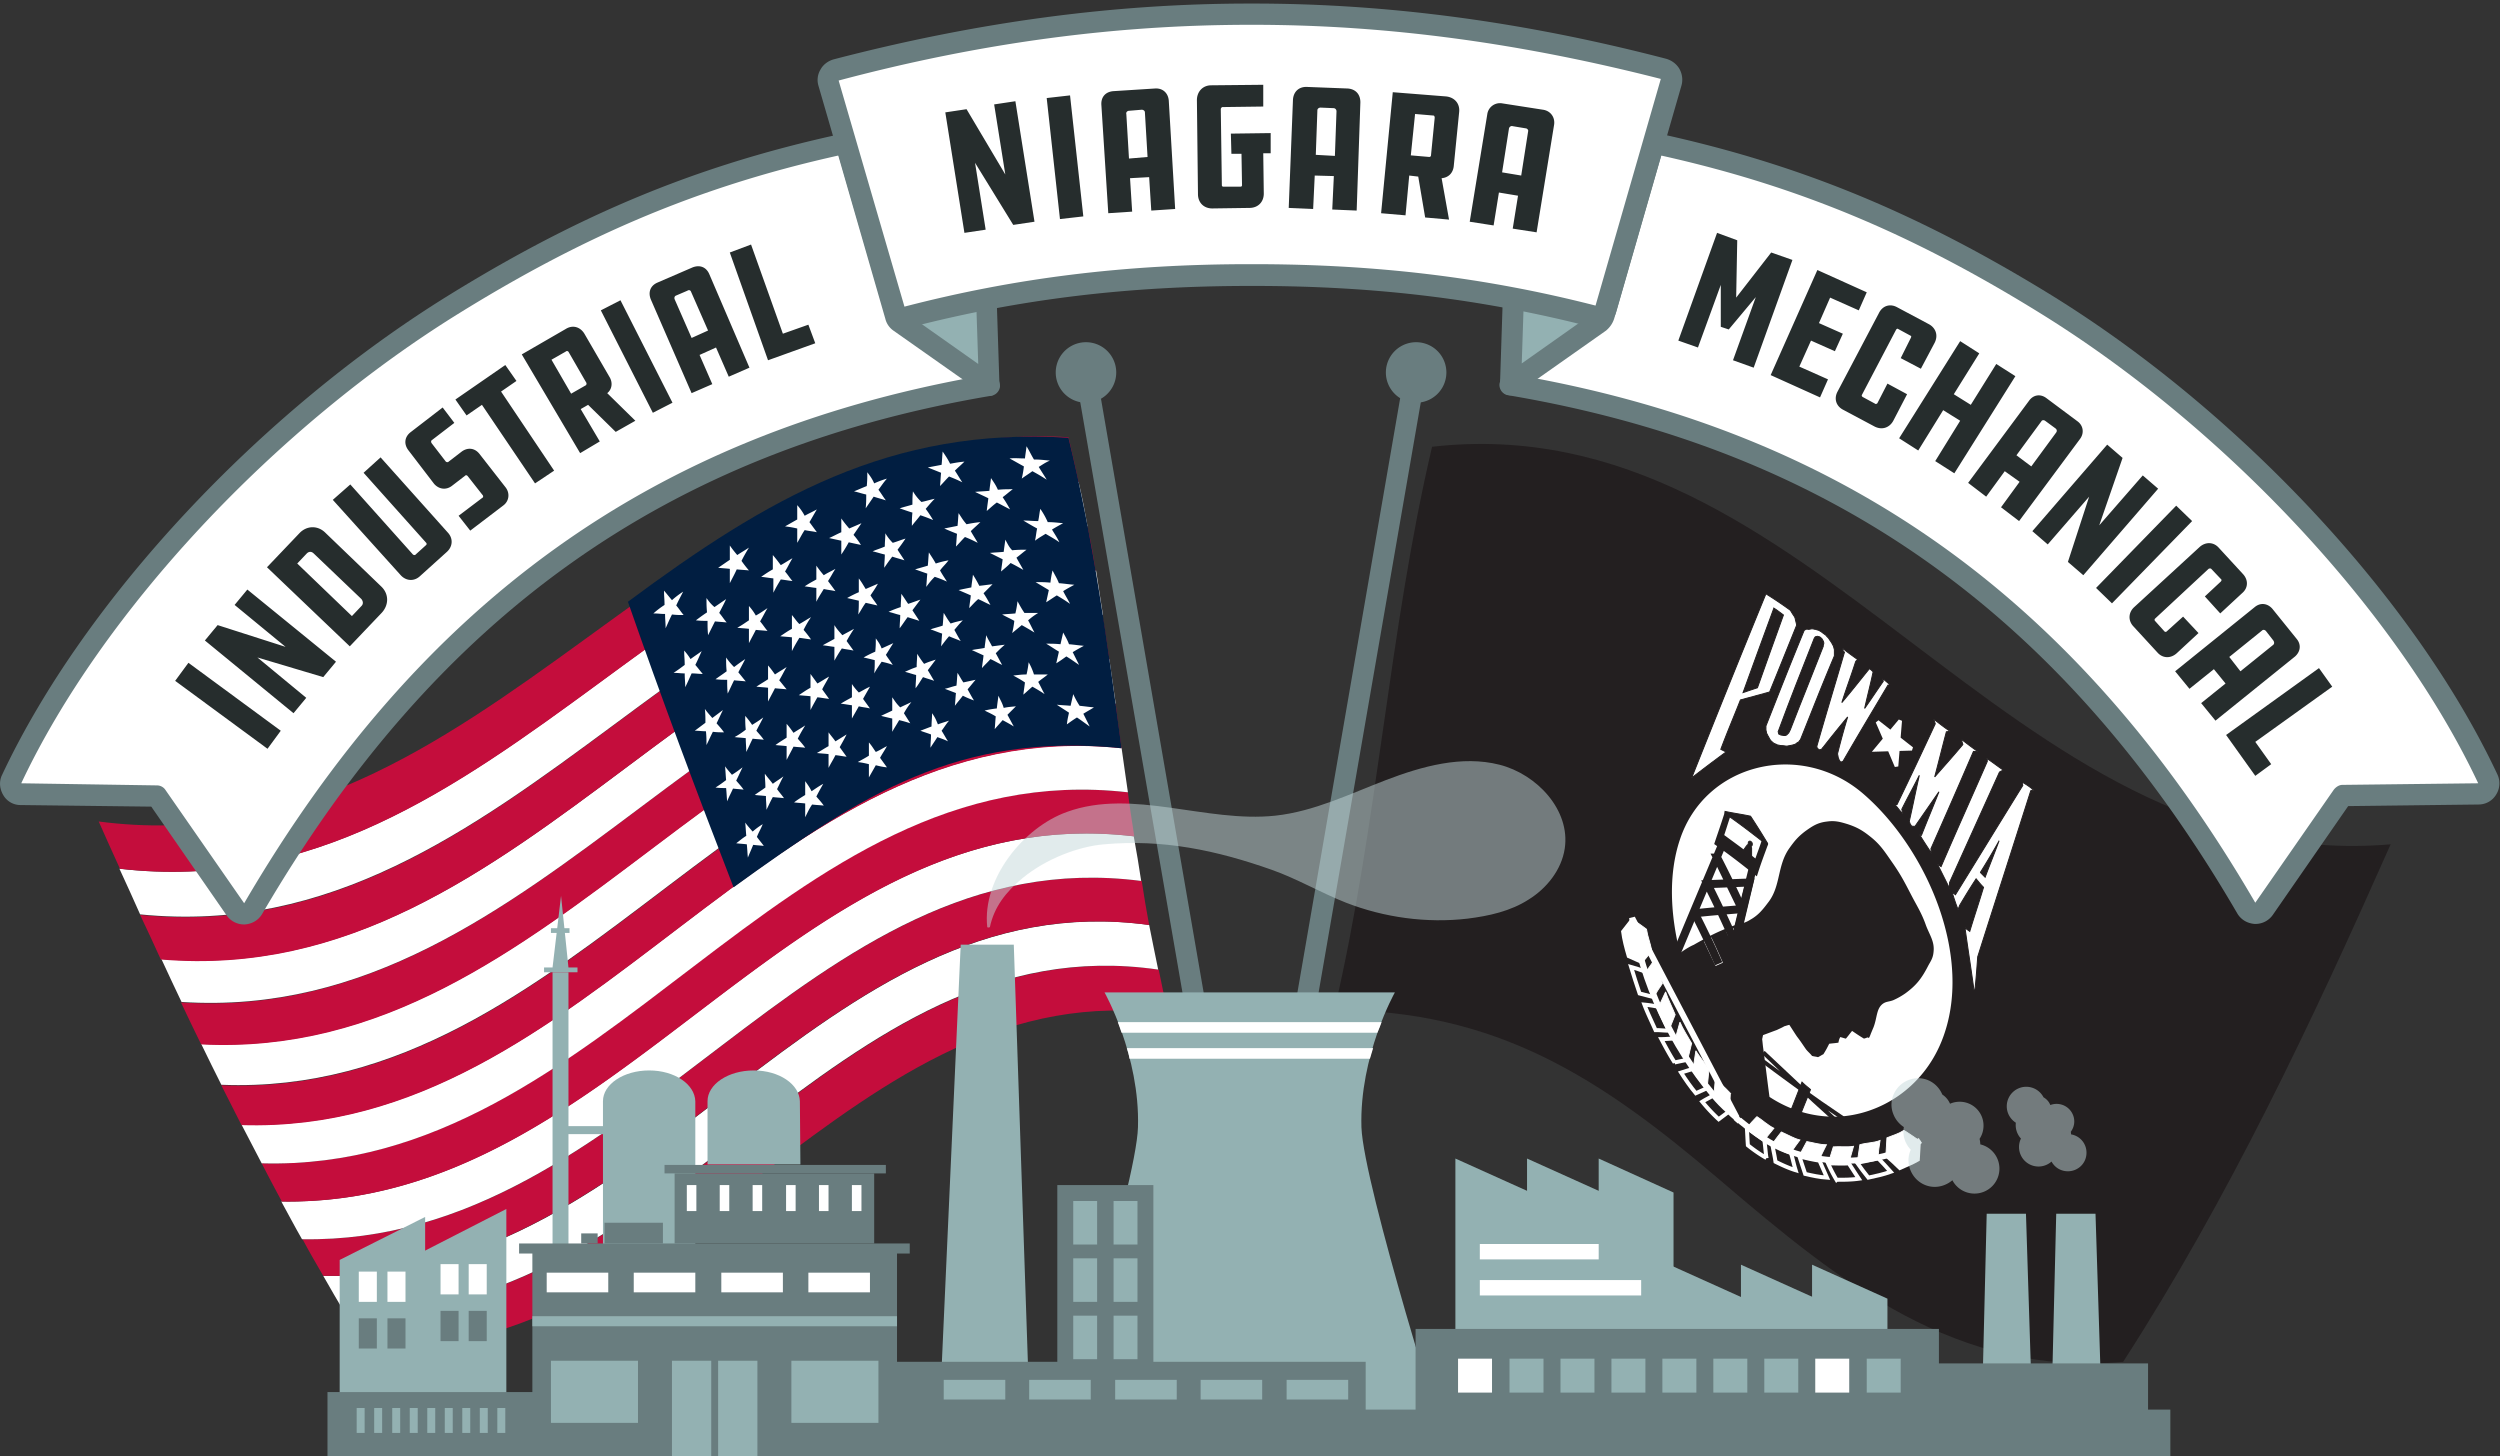 <svg width="206" height="120" fill="none" xmlns="http://www.w3.org/2000/svg"><rect width="100%" height="100%" fill="#333333" stroke="none"/><g clip-path="url(#clip0)"><path d="M174.946 112.215c-13.733 1.224-23.268-6.473-33.196-14.958-9.928-8.485-18.413-13.996-31.796-14.04 3.586-15.35 4.461-31.096 8.048-46.403 31.402-3.587 47.366 35.47 78.987 32.758-6.473 14.608-13.339 29.172-22.043 42.643z" fill="#231F20"/><path fill-rule="evenodd" clip-rule="evenodd" d="M138.339 78.713c.787 3.718 3.105 8.091 5.948 10.628.481.437.962.743 1.443 1.093-.262-1.924-.35-2.93-.656-4.854.044-.175.044-.22.088-.394.481-.175.7-.263 1.181-.437.262-.132.393-.175.612-.307.175-.043.262-.087.481-.13.262.393.394.612.656 1.005.306.394.437.612.744 1.05.175.218.306.306.481.525.175.043.262.043.437.087.175-.087.219-.131.394-.219a8.82 8.82 0 00.481-.874c.306-.044.437-.044.743-.088.044-.218.088-.306.175-.48.219.043.306.087.481.13.219-.262.306-.393.525-.656.394.263.569.394 1.006.656.175-.043.219-.087.394-.13-.131.305.175-.438.306-.744.306-.788.219-1.531.787-1.968.306-.22.525-.175.875-.307a5.89 5.89 0 001.006-.568c.831-.612 1.268-1.137 1.793-2.143.219-.438.437-.656.481-1.225.088-.787-.306-1.312-.612-2.1-.35-1.005-.7-1.53-1.181-2.449-.569-1.093-.875-1.705-1.575-2.711-.612-.875-.962-1.443-1.705-2.056-.7-.568-1.137-.83-1.925-1.093-.7-.219-1.093-.306-1.705-.219-.744.088-1.138.35-1.75.787-.568.438-.831.744-1.268 1.356-1.006 1.4-.7 3.062-1.706 4.418-.525.7-.875 1.137-1.574 1.53-.482.306-.831.306-1.356.482-.7.262-1.137.437-1.837.787-.569.306-.919.48-1.444.787-.481.306-1.224.831-1.224.831z" fill="#231F20" stroke="#231F20" stroke-width=".33" stroke-miterlimit="2.613"/><path d="M140.656 72.765c.875 1.662 1.269 2.537 2.056 4.242m-3.062-1.793c.831 1.662 1.269 2.537 2.012 4.242l-2.012-4.242z" stroke="#fff" stroke-width=".661" stroke-miterlimit="2.613"/><path fill-rule="evenodd" clip-rule="evenodd" d="M138.382 78.67c-.831-3.237-1.006-6.605-.043-9.492 2.099-6.385 10.015-8.266 15.176-3.892 5.292 4.505 9.316 13.646 6.561 20.512-1.575 3.936-5.161 6.167-8.704 6.298-1.924.044-3.849-.48-5.642-1.662-.219-1.618-.306-2.449-.525-4.067-.044-.306-.044-.438-.087-.744.043-.175.043-.218.087-.393.481-.175.7-.263 1.181-.438.263-.13.394-.175.612-.306.175-.044.263-.087.481-.131.263.394.394.612.657 1.006.306.393.437.612.743 1.05.175.218.306.306.481.524.175.044.263.044.438.088.174-.088.218-.131.393-.219.219-.35.306-.525.481-.874.306-.044.438-.044.744-.088.043-.219.087-.306.175-.481.218.044.306.087.481.131.218-.262.306-.394.525-.656.393.263.568.394 1.006.656.175-.044.218-.087.393-.131-.131.306.175-.437.306-.744.306-.787.219-1.53.788-1.968.306-.218.524-.175.874-.306a5.81 5.81 0 001.006-.569c.831-.612 1.269-1.137 1.793-2.142.219-.438.438-.657.482-1.225.087-.787-.307-1.312-.613-2.1-.35-1.005-.7-1.53-1.181-2.449-.568-1.093-.874-1.705-1.574-2.711-.612-.875-.962-1.444-1.706-2.056-.7-.569-1.137-.83-1.924-1.093-.7-.219-1.094-.306-1.706-.219-.743.087-1.137.35-1.749.787-.569.438-.831.744-1.269 1.356-1.006 1.4-.7 3.062-1.705 4.417-.525.7-.875 1.138-1.575 1.531-.481.306-.831.306-1.356.481-.7.263-1.137.438-1.837.787-.568.307-.918.482-1.443.788-.525.218-1.225.743-1.225.743z" fill="#fff" stroke="#231F20" stroke-width=".165" stroke-miterlimit="2.613"/><path d="M144.418 71.584c-.481 1.968-.744 2.974-1.225 4.986" stroke="#231F20" stroke-width=".661" stroke-miterlimit="2.613"/><path d="M154.565 61.787c.788-.962 1.225-1.443 2.012-2.405-.131 1.487-.175 2.274-.306 3.76-.612-1.442-.918-2.186-1.574-3.673 1.137.875 1.705 1.356 2.843 2.23-1.181.044-1.794.044-2.975.088z" fill="#fff" stroke="#fff" stroke-width=".297" stroke-miterlimit="2.613"/><path d="M159.332 59.25c.044.175.088.219.132.394-1.269 2.712-1.881 4.024-3.149 6.648h-.175c.262.306.35.437.612.743 0-.13 0-.218-.044-.35.569-1.137.875-1.662 1.444-2.799-.35 1.531-.482 2.275-.831 3.806.043.087.043.13.087.218.044.044.044.088.087.131.044.044.088.044.132.044h.175l1.968-2.843c-.569 1.444-.875 2.143-1.444 3.587l-.174-.088c.393.656.612.962 1.005 1.575 0-.175-.043-.22-.043-.394a740.833 740.833 0 003.499-8.004h.35c-.569-.393-.831-.612-1.356-1.006.043.175.087.263.131.438-.919 1.093-1.4 1.618-2.318 2.668.393-1.487.568-2.23.962-3.718.131 0 .175-.044.306-.044-.525-.35-.787-.568-1.356-1.006zm4.373 3.237a.552.552 0 01.044.262c-1.531 3.5-2.318 5.205-3.805 8.66-.131-.088-.175-.131-.306-.219l1.006 2.012v-.481a8176.34 8176.34 0 014.111-9.097c.131-.088.175-.088.306-.175-.569-.394-.831-.612-1.356-.962zm2.931 1.968c0 .087 0 .131.044.262-2.274 3.674-3.367 5.467-5.554 9.01a.918.918 0 00-.263-.175c.175.569.263.831.481 1.4.044-.132.088-.219.132-.35.524-.875.787-1.312 1.355-2.187.219.262.35.437.613.7-.438 1.443-.7 2.187-1.137 3.63-.175-.131-.263-.175-.394-.306.306 2.187.481 3.236.787 5.467.131-1.225.175-1.837.263-3.062 1.443-4.548 2.93-9.14 4.373-13.69.088-.043.131-.043.263-.043-.394-.306-.569-.437-.963-.656z" fill="#fff" stroke="#231F20" stroke-width=".083" stroke-miterlimit="2.613"/><path d="M158.195 94.02c-3.499 2.319-9.36 2.319-12.815-.087m-1.399-1.05c-.132-.13-.263-.218-.394-.35l.394.35z" stroke="#231F20" stroke-width=".075" stroke-miterlimit="2.613"/><path d="M155.483 93.758c-.044.569-.044.875-.087 1.487.568-.218 2.318-.962 2.799-1.224-.525-.35-.744-.525-1.312-.875-.482.306-.875.394-1.4.612z" fill="#fff" stroke="#fff" stroke-width=".075" stroke-miterlimit="2.613"/><path d="M145.381 93.933c.087.612.087.875.175 1.487a11.853 11.853 0 01-1.531-1.05c-.044-.612-.044-.874-.087-1.487.481.394.962.744 1.443 1.05z" stroke="#fff" stroke-width=".33" stroke-miterlimit="2.613"/><path d="M144.768 92.009c-.349.35-.481.525-.83.918.481.35.918.7 1.443 1.006.306-.393.481-.568.787-.962-.525-.262-.918-.656-1.4-.962z" fill="#fff" stroke="#fff" stroke-width=".075" stroke-miterlimit="2.613"/><path d="M147.568 94.983c.175.569.219.875.393 1.443-.568-.175-1.137-.437-1.661-.7-.088-.612-.175-.874-.263-1.487a7.061 7.061 0 001.531.744z" stroke="#fff" stroke-width=".33" stroke-miterlimit="2.613"/><path d="M146.779 93.277c-.306.394-.481.612-.787 1.05.525.262 1.006.525 1.575.656.306-.438.437-.656.743-1.05-.525-.131-1.006-.437-1.531-.656z" fill="#fff" stroke="#fff" stroke-width=".075" stroke-miterlimit="2.613"/><path d="M149.929 95.639c.262.568.349.83.612 1.4-.612-.044-1.225-.175-1.793-.307-.175-.568-.306-.874-.481-1.443.524.131 1.093.262 1.662.35z" stroke="#fff" stroke-width=".33" stroke-miterlimit="2.613"/><path d="M148.88 94.064c-.263.482-.394.744-.656 1.225.568.131 1.093.263 1.662.306.218-.48.35-.743.612-1.268-.569 0-1.093-.175-1.618-.263z" fill="#fff" stroke="#fff" stroke-width=".075" stroke-miterlimit="2.613"/><path d="M152.335 95.858c.35.524.481.743.831 1.268-.613.087-1.225.087-1.837.087a13.121 13.121 0 01-.7-1.355c.568 0 1.137.043 1.706 0z" stroke="#fff" stroke-width=".33" stroke-miterlimit="2.613"/><path d="M151.066 94.502c-.175.568-.262.83-.437 1.4.568 0 1.137.043 1.706-.044.175-.569.218-.831.393-1.4-.568.088-1.137 0-1.662.044z" fill="#fff" stroke="#fff" stroke-width=".075" stroke-miterlimit="2.613"/><path d="M154.74 95.42c.437.438.612.656 1.05 1.137-.613.219-1.225.35-1.837.481-.394-.48-.569-.743-.919-1.224.569-.131 1.181-.219 1.706-.394z" stroke="#fff" stroke-width=".33" stroke-miterlimit="2.613"/><path d="M153.253 94.327c-.088.612-.131.918-.219 1.487.569-.131 1.137-.219 1.706-.394.044-.568.087-.874.175-1.443-.569.219-1.094.175-1.662.35z" fill="#fff" stroke="#fff" stroke-width=".075" stroke-miterlimit="2.613"/><path d="M158.195 94.064c-.044.613-.044.919-.088 1.531-.525.306-1.006.481-1.574.744-.438-.438-.7-.656-1.137-1.05.568-.219 2.318-.918 2.799-1.225z" fill="#fff" stroke="#fff" stroke-width=".165" stroke-miterlimit="2.613"/><path d="M158.239 93.977c-3.499 2.362-9.447 2.1-12.814-.088-.438-.306-.963-.656-1.444-1.05-.131-.087-.525-.437-.656-.524" stroke="#fff" stroke-width=".496" stroke-miterlimit="2.613"/><path d="M136.108 78.363c-.306.394-.481.569-.787.962-.175-.7-.743-2.93-.831-3.586.481.306.7.481 1.181.83.088.613.306 1.094.437 1.794z" fill="#fff" stroke="#fff" stroke-width=".075" stroke-miterlimit="2.613"/><path d="M141.182 90.26c-.35.218-.568.305-.918.524a14.21 14.21 0 001.355 1.443l.875-.656c-.481-.437-.918-.83-1.312-1.312z" stroke="#fff" stroke-width=".33" stroke-miterlimit="2.613"/><path d="M142.581 90.084c-.043.613-.043.919-.087 1.531-.437-.437-.875-.874-1.268-1.356.043-.612.087-.874.131-1.487.35.525.787.831 1.224 1.312z" fill="#fff" stroke="#fff" stroke-width=".075" stroke-miterlimit="2.613"/><path d="M139.52 88.073c-.394.13-.613.175-1.006.306.393.612.787 1.18 1.224 1.705.394-.175.569-.262.962-.437-.437-.525-.831-1.006-1.18-1.575z" stroke="#fff" stroke-width=".33" stroke-miterlimit="2.613"/><path d="M140.832 88.116c-.088.612-.088.919-.175 1.531a34.477 34.477 0 01-1.137-1.575c.087-.612.131-.918.218-1.487.35.569.744 1.006 1.094 1.531z" fill="#fff" stroke="#fff" stroke-width=".075" stroke-miterlimit="2.613"/><path d="M137.989 85.58c-.437 0-.656.043-1.093.043.349.656.699 1.312 1.093 1.925a42.7 42.7 0 011.05-.22c-.35-.568-.744-1.136-1.05-1.749z" stroke="#fff" stroke-width=".33" stroke-miterlimit="2.613"/><path d="M139.389 85.973c-.131.569-.219.875-.35 1.444-.35-.613-.7-1.181-1.006-1.794.175-.568.219-.83.394-1.4.262.613.612 1.138.962 1.75z" fill="#fff" stroke="#fff" stroke-width=".075" stroke-miterlimit="2.613"/><path d="M136.633 82.955a10.22 10.22 0 00-1.137-.175c.263.7.612 1.4.919 2.1.437 0 .656.044 1.093.044-.306-.7-.612-1.313-.875-1.969z" stroke="#fff" stroke-width=".33" stroke-miterlimit="2.613"/><path d="M138.033 83.611c-.219.525-.307.788-.525 1.313-.306-.657-.613-1.269-.831-1.969.218-.48.35-.743.568-1.224.219.656.525 1.224.788 1.88z" fill="#fff" stroke="#fff" stroke-width=".075" stroke-miterlimit="2.613"/><path d="M135.583 80.069c-.481-.175-.7-.263-1.181-.394.219.7.438 1.443.7 2.187.481.131.7.175 1.181.306-.219-.743-.481-1.4-.7-2.1z" stroke="#fff" stroke-width=".33" stroke-miterlimit="2.613"/><path d="M136.983 81.03c-.306.438-.438.657-.7 1.094-.219-.7-.481-1.355-.656-2.055.306-.394.437-.613.743-1.05.132.744.438 1.356.613 2.012z" fill="#fff" stroke="#fff" stroke-width=".075" stroke-miterlimit="2.613"/><path d="M134.446 75.739c-.306.393-.481.612-.787 1.006.088.7.263 1.356.481 2.1.481.218.7.305 1.181.524-.175-.743-.743-2.974-.875-3.63z" fill="#fff" stroke="#fff" stroke-width=".165" stroke-miterlimit="2.613"/><path d="M143.019 92.096c.131.132.218.175.35.306m-8.879-16.75c.831 5.292 3.28 10.496 6.692 14.564.393.48.831.918 1.268 1.312.131.13.481.48.656.568l-8.616-16.445z" stroke="#fff" stroke-width=".496" stroke-miterlimit="2.613"/><path d="M142.232 67.123c-.307.962-.482 1.443-.788 2.362 1.356.962 1.968 1.443 3.237 2.449.306-.962.481-1.4.831-2.362-.088-.087-.131-.087-.219-.175-.219.656-.35.962-.568 1.618-1.094-.874-1.662-1.268-2.843-2.143.218-.656.306-.962.525-1.618a.614.614 0 00-.175-.131z" fill="#231F20" stroke="#231F20" stroke-width=".33" stroke-miterlimit="2.613"/><path d="M142.144 67.035c1.443 1.006 2.099 1.531 3.455 2.58.043-.043.043-.087.043-.13a61.912 61.912 0 00-1.399-2.23c-.831-.176-1.268-.22-2.099-.394v.174z" fill="#231F20" stroke="#231F20" stroke-width=".083" stroke-miterlimit="2.613"/><path d="M143.543 74.908c-1.53.131-2.318.175-3.892.35m2.187-5.51c-1.487 3.542-2.231 5.291-3.718 8.877l3.718-8.878zm-.35.917a93.537 93.537 0 012.055 4.243l-2.055-4.243zm2.668 2.056c-1.356.044-2.056.088-3.455.131.962 1.925 1.399 2.887 2.274 4.811l1.181-4.942z" stroke="#231F20" stroke-width=".661" stroke-miterlimit="2.613"/><path d="M144.068 69.397c.044-.087.131-.131.219-.044.087.044.131.175.087.307-.044.087-.131.13-.219.043-.087-.087-.131-.175-.087-.306z" fill="#231F20" stroke="#231F20" stroke-width=".083" stroke-miterlimit="2.613"/><path d="M144.331 69.878v.744c-.307-.219-.438-.35-.7-.525.087-.131.131-.175.219-.306.043-.088.087-.088.131-.175.087-.044.131-.044.218-.044.044.131.088.175.132.306z" fill="#231F20" stroke="#231F20" stroke-width=".083" stroke-miterlimit="2.613"/><path d="M139.607 75.17c.831 1.662 1.269 2.537 2.012 4.243" stroke="#231F20" stroke-width=".661" stroke-miterlimit="2.613"/><path d="M145.294 87.46c2.493 1.837 3.761 2.8 6.56 4.68m-6.56-5.423c2.231 2.143 3.324 3.236 5.817 5.467l-5.817-5.467z" stroke="#231F20" stroke-width=".33" stroke-miterlimit="2.613"/><path d="M148.048 91.571c.131.044.218.088.35.175.306-.787.481-1.18.787-1.968-.306-.262-.438-.35-.7-.612-.35.875-.525 1.356-.875 2.23.175.088.263.132.438.175zm15.134-19.681l.393.394c.438-1.181.7-1.793 1.137-2.974a56.155 56.155 0 01-1.53 2.58z" fill="#231F20" stroke="#231F20" stroke-width=".083" stroke-miterlimit="2.613"/><path d="M148.048 51.509c-.043-.219-.087-.35-.131-.569-.043-.13-.087-.174-.175-.306-.087-.13-.131-.218-.218-.35a32.522 32.522 0 00-2.012-1.355 1561.938 1561.938 0 00-6.123 15.176 118.225 118.225 0 012.843-2.143l-.438-.219c.612-1.618.962-2.405 1.618-4.067l2.406-.656c.875-2.143 1.312-3.237 2.23-5.511z" fill="#fff" stroke="#231F20" stroke-width=".083" stroke-miterlimit="2.613"/><path d="M146.168 50.11c-1.05 2.842-1.531 4.198-2.537 6.954.481-.175.7-.22 1.181-.394.831-2.362 1.268-3.543 2.143-5.992-.306-.219-.438-.35-.787-.569z" fill="#231F20" stroke="#231F20" stroke-width=".083" stroke-miterlimit="2.613"/><path d="M148.661 51.946c-1.312 3.193-1.925 4.768-3.149 7.873v.306c0 .087.043.131.043.263l.132.262c.087.131.087.175.175.306.087.131.175.175.262.262.131.088.219.088.35.175.131 0 .175.044.306.044.219 0 .306.044.481.044.175-.044.263-.044.438-.088.131-.043.174-.043.262-.087.087-.087.175-.131.262-.175a.615.615 0 01.132-.175c1.093-2.712 1.618-4.111 2.799-6.91v-.525c-.044-.131-.044-.175-.088-.306-.087-.132-.087-.175-.175-.306-.087-.132-.131-.175-.175-.263-.087-.131-.175-.175-.262-.306-.131-.088-.175-.131-.306-.219-.088-.087-.131-.087-.263-.175-.131-.043-.175-.043-.262-.087-.131 0-.175-.044-.306-.044s-.175.044-.306.044c-.175-.044-.219 0-.35.087z" fill="#fff" stroke="#231F20" stroke-width=".083" stroke-miterlimit="2.613"/><path d="M147.217 60.562l.175-.174.132-.263c1.049-2.712 1.618-4.067 2.711-6.867 0-.087 0-.13.044-.218 0-.088 0-.131-.044-.219-.044-.087-.087-.131-.131-.219-.088-.043-.088-.087-.175-.13-.087 0-.131-.044-.175-.044-.044 0-.087.043-.175.043-.044.044-.044.088-.087.131-1.225 3.106-1.837 4.637-2.974 7.698.043.088.043.088.043.175l.175.087c.088 0 .175.044.263.044.131 0 .131 0 .218-.044z" fill="#231F20" stroke="#231F20" stroke-width=".083" stroke-miterlimit="2.613"/><path d="M151.853 53.433c.481.394.744.569 1.225.919-.088.087-.132.087-.175.175-.438 1.356-.7 2.012-1.137 3.367.918-1.093 1.355-1.661 2.274-2.799.131.088.175.132.306.263-.262 1.224-.437 1.837-.7 3.018.613-.875.919-1.356 1.531-2.231 0-.088-.044-.131-.044-.219.263.175.35.306.613.481-.088.044-.132.044-.175.044-1.531 2.58-2.275 3.805-3.718 6.298-.087 0-.087.044-.175.044a.604.604 0 01-.131-.175c-.044-.087-.044-.131-.088-.219 0-.13-.043-.175-.043-.306a60.46 60.46 0 01.831-3.018 100.1 100.1 0 00-2.012 2.493.587.587 0 00-.131.175c-.088 0-.088.044-.175.044a.589.589 0 01-.175-.131c-.044-.088-.044-.088-.044-.175.875-3.062 1.356-4.593 2.274-7.742-.131-.087-.131-.174-.131-.306z" fill="#fff" stroke="#231F20" stroke-width=".083" stroke-miterlimit="2.613"/><path d="M96.307 83.568c-26.373-3.762-39.581 28.603-66.085 27.553-.744-1.18-1.094-1.793-1.793-2.974 26.854.919 40.237-32.102 67.047-28.253.306 1.487.438 2.23.831 3.674z" fill="#C40D3C"/><path d="M95.434 79.894C68.624 76 55.24 109.066 28.386 108.147c-.7-1.18-1.05-1.793-1.75-3.017 27.205.656 40.807-32.627 68.054-28.91.306 1.487.438 2.23.744 3.674z" fill="#fff"/><path d="M94.689 76.22c-27.248-3.761-40.85 29.522-68.054 28.909-.7-1.224-1.05-1.793-1.705-3.017 27.597.481 41.418-33.109 69.147-29.522.218 1.443.35 2.187.612 3.63z" fill="#C40D3C"/><path d="M94.033 72.59c-27.728-3.587-41.505 30.003-69.147 29.522-.7-1.225-1.006-1.837-1.705-3.105 28.035.437 41.986-33.459 70.24-30.091.262 1.487.394 2.187.612 3.674z" fill="#fff"/><path d="M93.465 68.916c-28.254-3.368-42.206 30.528-70.24 30.09a206.284 206.284 0 01-1.663-3.148c28.516.743 42.643-33.896 71.378-30.572.175 1.443.306 2.187.525 3.63z" fill="#C40D3C"/><path d="M92.94 65.286c-28.735-3.28-42.905 31.359-71.378 30.572-.656-1.269-1.006-1.925-1.662-3.193 28.954.918 43.255-34.07 72.515-31.053.219 1.487.306 2.23.525 3.674z" fill="#fff"/><path d="M92.416 61.656C63.156 58.594 48.855 93.627 19.9 92.709c-.656-1.313-1.006-1.969-1.662-3.28 29.435 1.18 43.911-34.202 73.696-31.403.175 1.4.262 2.143.48 3.63z" fill="#C40D3C"/><path d="M91.935 57.982c-29.785-2.8-44.261 32.583-73.696 31.403-.656-1.313-1.006-2.012-1.662-3.368 29.916 1.53 44.611-34.246 74.833-31.709.219 1.487.306 2.23.525 3.674z" fill="#fff"/><path d="M91.41 54.352c-30.222-2.537-44.917 33.24-74.833 31.709-.656-1.356-1.006-2.056-1.662-3.456 30.353 1.969 45.31-34.201 75.926-31.883.263 1.443.35 2.143.569 3.63z" fill="#C40D3C"/><path d="M90.885 50.678c-30.66-2.274-45.573 33.852-75.926 31.884-.656-1.4-1.006-2.1-1.662-3.543 30.79 2.624 45.967-34.246 77.02-32.015.218 1.487.35 2.23.568 3.674z" fill="#fff"/><path d="M90.273 47.048c-31.053-2.23-46.23 34.639-77.02 32.015-.655-1.444-1.005-2.187-1.705-3.674 31.228 3.149 46.666-34.07 78.069-31.971.306 1.443.437 2.143.656 3.63z" fill="#C40D3C"/><path d="M89.616 43.374c-31.403-2.056-46.842 35.12-78.07 31.971-.655-1.487-1.005-2.23-1.705-3.761C41.506 75.258 57.163 37.732 88.872 39.7c.35 1.487.481 2.23.744 3.674z" fill="#fff"/><path d="M88.873 39.7C57.164 37.776 41.55 75.258 9.885 71.584c-.7-1.53-1.05-2.318-1.75-3.893 32.103 4.2 47.892-33.545 79.907-31.665.35 1.487.525 2.23.83 3.674z" fill="#C40D3C"/><path d="M92.415 61.656C78.988 60.3 71.028 65.46 60.444 73.115c-3.018-7.785-5.948-15.614-8.704-23.53 11.503-8.53 21.606-14.434 36.301-13.515 2.056 8.397 3.237 16.97 4.374 25.586z" fill="#011E41"/><path d="M54.715 48.666c0 .481.043.7.043 1.181a7.259 7.259 0 00-.918.7c.393 0 .568.044.962.044 0 .48.044.7.044 1.18.219-.48.306-.7.525-1.137.393.044.568.044.962.044-.263-.306-.35-.481-.612-.787.218-.481.35-.7.568-1.137a7.252 7.252 0 00-.918.7c-.263-.307-.394-.482-.656-.788zm5.423-3.717v1.18c-.394.263-.569.394-.962.656.393.044.568.044.962.088v1.18c.219-.437.35-.655.569-1.136.393.043.612.043 1.005.087a9.593 9.593 0 01-.612-.787c.219-.438.35-.656.612-1.094-.393.263-.568.35-.962.613a9.614 9.614 0 01-.612-.787zm5.554-3.325v1.181c-.393.22-.612.35-1.005.569a8.01 8.01 0 011.005.175v1.18c.263-.437.35-.655.613-1.049.393.088.612.088 1.006.175-.263-.35-.35-.481-.613-.83.263-.438.35-.613.613-1.05-.394.218-.613.306-1.006.524a4.434 4.434 0 00-.613-.875zm5.774-2.711c0 .437 0 .656-.044 1.137-.438.175-.613.262-1.05.437.394.088.612.175 1.006.263 0 .437 0 .656-.044 1.137.263-.394.394-.569.656-.962.394.13.613.175 1.006.306-.262-.35-.35-.525-.612-.875.262-.35.394-.568.7-.918a7.453 7.453 0 00-1.05.393c-.175-.393-.306-.568-.569-.918zm6.21-1.706c-.044.438-.044.656-.088 1.094-.437.087-.7.13-1.137.218l1.094.438c-.044.437-.044.656-.088 1.093.306-.306.438-.481.744-.787.437.175.656.262 1.093.48-.262-.393-.35-.568-.612-.961.306-.306.48-.438.787-.744-.481.044-.7.088-1.18.175-.22-.437-.35-.612-.613-1.006zm6.911-.437c-.044.393-.087.612-.131 1.006-.525 0-.744-.044-1.269 0 .482.262.7.393 1.181.656a8.079 8.079 0 01-.175 1.006c.35-.263.525-.35.875-.613.481.263.7.394 1.181.7-.262-.437-.394-.612-.656-1.05.35-.218.525-.35.918-.524-.524-.044-.787-.088-1.312-.088-.262-.437-.35-.656-.612-1.093zm-28.21 16.838c0 .481.043.7.043 1.181-.35.263-.524.394-.918.656.394 0 .569.044.918.044 0 .481.044.7.044 1.137.219-.437.306-.656.525-1.137.394 0 .569.044.918.044-.262-.306-.35-.438-.612-.744.219-.437.306-.656.525-1.137-.35.262-.569.394-.919.656a4.787 4.787 0 00-.524-.7zm5.335-3.674v1.181c-.393.263-.568.394-.962.612.394.044.569.044.962.088v1.18c.219-.436.35-.655.569-1.092.393.043.568.043.962.087-.263-.306-.35-.481-.612-.787.262-.438.35-.656.612-1.094-.394.263-.569.394-.962.613a4.443 4.443 0 00-.569-.788zm5.555-3.324v1.138c-.394.218-.569.306-.962.568.393.044.568.088.962.131v1.137c.219-.437.35-.612.612-1.05.394.088.569.088.962.176-.218-.306-.35-.481-.612-.831.263-.394.35-.612.612-1.006-.393.219-.612.306-.962.525a9.614 9.614 0 01-.612-.788zm5.686-2.667c0 .437-.044.656-.044 1.093-.393.175-.612.219-1.006.393.394.088.613.175 1.006.263 0 .437-.044.656-.044 1.093.263-.393.394-.568.657-.918.393.131.612.175 1.005.306-.218-.35-.35-.525-.568-.875.262-.35.394-.525.656-.918-.437.131-.612.218-1.05.35a3.774 3.774 0 01-.612-.787zm6.036-1.663c-.044.438-.044.657-.088 1.05l-1.093.219c.393.175.612.262 1.05.437-.044.438-.044.656-.088 1.05.306-.306.437-.481.743-.787.438.175.613.262 1.05.48-.219-.393-.35-.568-.569-.962.307-.306.481-.437.788-.743-.438.044-.7.087-1.138.175-.306-.35-.393-.525-.656-.918zm6.734-.35c-.088.394-.088.613-.175 1.007-.481 0-.744-.044-1.225-.044.438.262.656.393 1.137.656-.087.394-.087.612-.175 1.006.35-.263.525-.35.875-.569.438.263.7.394 1.137.7-.218-.437-.35-.612-.612-1.05.35-.218.525-.306.918-.525-.524-.043-.787-.087-1.268-.087a6.48 6.48 0 00-.612-1.093zm-27.64 16.49c.044.437.044.699.044 1.136l-.875.656c.35 0 .569.044.918.044.044.438.044.7.044 1.137.219-.437.306-.656.525-1.093.35.044.569.044.919.044-.22-.307-.35-.438-.613-.744.219-.437.306-.656.525-1.093l-.875.656c-.262-.306-.393-.438-.612-.744zm5.205-3.587v1.137c-.393.262-.568.35-.962.612.394.044.569.044.962.088v1.137c.22-.438.35-.656.569-1.094.394.044.569.044.962.088-.262-.306-.35-.438-.612-.744.262-.437.35-.656.612-1.093-.394.262-.568.35-.962.612-.219-.306-.306-.437-.569-.743zm5.467-3.324v1.137c-.393.219-.568.306-.962.525.394.044.569.087.962.131v1.137c.219-.394.35-.612.613-1.006.393.088.568.088.962.175-.219-.306-.35-.481-.569-.787.219-.394.35-.612.612-1.006-.393.219-.568.306-.962.525-.306-.35-.437-.481-.656-.831zm5.511-2.581c0 .438-.044.656-.044 1.094a9.534 9.534 0 00-1.006.393c.393.088.568.175.962.263 0 .437-.044.656-.044 1.093.263-.35.394-.568.656-.918.394.13.569.175.962.306-.218-.35-.35-.525-.568-.875l.656-.875c-.394.132-.612.22-1.006.35-.219-.306-.306-.48-.569-.83zm5.904-1.574c-.045.437-.088.612-.132 1.05-.437.087-.656.13-1.05.218.394.175.613.263 1.006.438-.043.437-.087.612-.131 1.05.306-.307.437-.482.743-.744.394.175.613.306 1.007.48-.22-.393-.307-.568-.57-.961l.744-.744c-.437.044-.656.088-1.093.131a9.847 9.847 0 00-.525-.918zm6.56-.35a8.08 8.08 0 00-.175 1.006c-.481-.044-.744-.044-1.225-.044l1.094.656c-.088.394-.132.613-.22 1.006.35-.218.526-.35.876-.568.437.262.656.393 1.093.7-.219-.438-.35-.613-.569-1.05.35-.219.525-.306.919-.525-.525-.044-.744-.088-1.269-.131-.175-.438-.306-.613-.524-1.05zM59.744 63.143c.044.437.044.656.088 1.137-.35.262-.525.394-.875.612.35.044.525.044.875.044.044.437.044.656.087 1.093.175-.437.306-.656.481-1.05.35.044.525.044.875.088-.219-.306-.35-.437-.612-.743.218-.438.306-.656.525-1.094-.35.263-.525.394-.875.613-.219-.263-.35-.394-.569-.7zm5.074-3.499v1.137c-.394.263-.569.35-.919.612.394.044.569.044.919.088v1.137c.219-.437.35-.656.568-1.093.394.043.569.043.963.087-.22-.306-.35-.437-.613-.744.219-.437.35-.656.613-1.093-.394.263-.569.35-.963.612-.218-.306-.306-.437-.568-.743zm5.38-3.28v1.093c-.394.219-.569.306-.919.525.394.044.569.087.919.131v1.093c.218-.393.35-.612.568-1.005.35.087.569.087.919.175-.219-.307-.35-.482-.569-.788.219-.393.35-.612.569-1.006-.394.175-.569.306-.919.481a4.825 4.825 0 01-.568-.7zm5.378-2.494c0 .438-.043.657-.043 1.094-.394.131-.57.219-.963.394.35.087.569.175.919.262 0 .438-.044.656-.044 1.094.263-.35.35-.525.612-.919.35.131.569.175.919.306-.219-.35-.306-.525-.525-.874l.656-.875c-.394.131-.569.175-.962.35a9.374 9.374 0 01-.569-.831zm5.687-1.53c-.044.437-.088.612-.131 1.05-.438.087-.613.087-1.05.175.394.174.569.262.962.437-.043.437-.087.612-.131 1.05.262-.307.437-.438.7-.744.393.175.568.306.962.481-.219-.394-.306-.569-.525-.962.306-.306.438-.438.744-.7-.438.044-.656.088-1.05.131-.175-.35-.306-.525-.481-.918zm6.342-.219c-.088.394-.132.569-.219.962-.481-.043-.7-.043-1.18-.043.436.262.611.393 1.049.656-.088.393-.131.568-.219.962.35-.219.525-.35.831-.569.437.263.656.438 1.05.7l-.525-1.05c.35-.218.525-.306.918-.524-.48-.044-.743-.088-1.224-.132-.132-.35-.263-.568-.481-.962zM61.407 67.779c.043.437.043.656.087 1.093-.35.219-.481.35-.83.613.349.043.524.043.874.087.044.438.044.656.087 1.093.175-.437.263-.612.438-1.05.35.045.524.045.874.088-.218-.306-.35-.437-.568-.743.175-.438.306-.612.48-1.05-.349.219-.524.35-.83.612-.262-.306-.394-.437-.612-.743zm4.941-3.412v1.138c-.35.218-.568.35-.918.612.35.044.568.044.918.087v1.138c.219-.438.306-.656.569-1.05.35.044.568.044.962.087-.219-.306-.35-.437-.612-.743.218-.438.35-.656.568-1.05-.393.219-.568.35-.962.612-.175-.35-.306-.524-.525-.83zm5.249-3.192v1.093c-.35.219-.525.306-.918.525.35.044.568.087.918.175v1.093c.219-.393.35-.612.569-1.006.35.088.525.132.918.175-.219-.306-.35-.48-.568-.787.218-.394.35-.569.568-.962-.35.175-.525.306-.918.48-.219-.305-.306-.48-.569-.786zm5.205-2.405c0 .436-.044.655-.044 1.093-.35.13-.568.218-.918.35.35.13.525.174.875.306 0 .437-.044.656-.044 1.093.218-.35.35-.525.568-.875.35.131.525.175.875.35-.219-.35-.306-.525-.525-.875.263-.35.35-.524.613-.83-.394.13-.569.174-.919.306-.175-.438-.262-.613-.48-.919zm5.467-1.444c-.044.393-.088.612-.131 1.05a8.062 8.062 0 00-1.006.174c.35.175.568.263.918.482-.043.393-.043.612-.087 1.05.262-.307.393-.438.656-.744.394.218.568.306.918.524-.218-.393-.306-.568-.525-.962l.7-.7c-.393.044-.612.044-1.006.132-.13-.438-.262-.613-.437-1.006zm6.166-.131c-.088.393-.131.568-.219.962-.48-.044-.7-.044-1.137-.088.394.263.612.394 1.006.656-.087.394-.131.569-.175.963.306-.219.481-.35.831-.569.394.263.612.438 1.05.744l-.525-1.05c.35-.219.525-.306.875-.525-.482-.044-.744-.087-1.181-.131a6.764 6.764 0 01-.525-.962zm-30.221-7.917c0 .481 0 .7.043 1.181-.393.263-.568.394-.918.656.394.044.568.044.962.044 0 .481 0 .7.044 1.18l.568-1.136c.394.043.569.043.963.087-.263-.306-.35-.48-.613-.787.219-.437.35-.656.569-1.137-.394.262-.569.393-.962.656-.306-.263-.438-.438-.656-.744zm5.466-3.542v1.18c-.393.22-.568.35-.961.613.393.044.612.087 1.006.131v1.181c.218-.437.35-.656.612-1.093.394.043.569.087.962.13-.262-.305-.35-.48-.612-.786.262-.438.35-.657.612-1.094-.393.219-.568.35-.962.569-.262-.35-.394-.525-.656-.831zm5.643-3.018v1.137c-.393.175-.612.306-1.006.481.394.088.613.132 1.006.219v1.137c.263-.394.394-.612.613-1.006.393.088.612.131 1.006.219a5.817 5.817 0 00-.613-.831c.263-.394.394-.569.656-.962-.393.175-.612.262-1.006.437a8.956 8.956 0 01-.656-.831zm5.903-2.231c-.043.438-.043.657-.043 1.094-.438.131-.657.175-1.05.306.393.131.612.219 1.05.35-.044.437-.044.656-.044 1.093.262-.35.437-.525.7-.874.393.13.612.218 1.05.393-.22-.35-.35-.568-.613-.918.306-.35.437-.525.743-.831-.437.087-.656.175-1.093.262a4.09 4.09 0 01-.7-.875zm6.431-1.093c-.044.394-.088.612-.131 1.05-.481.043-.7.043-1.181.087.437.219.656.306 1.093.525-.044.394-.087.612-.131 1.05.306-.263.481-.438.83-.7.438.218.657.35 1.094.568-.218-.393-.35-.612-.612-1.006.35-.262.481-.393.831-.656-.481 0-.743 0-1.225.044-.175-.394-.306-.569-.568-.962zM59.832 54.177c0 .48 0 .7.044 1.137-.35.262-.57.394-.919.656.394.044.569.044.962.044 0 .48 0 .7.044 1.137.219-.438.306-.656.525-1.094.393.044.568.044.962.088-.262-.306-.35-.438-.612-.744.218-.437.35-.656.568-1.093-.393.262-.568.394-.918.656a5.205 5.205 0 01-.656-.787zm5.422-3.499v1.137c-.393.219-.568.35-.962.612.394.044.569.044.962.088v1.137c.219-.437.35-.656.612-1.093.394.043.57.087.963.13a9.614 9.614 0 00-.613-.786 8.24 8.24 0 01.613-1.05c-.394.218-.569.35-.962.568-.263-.262-.35-.437-.613-.743zm5.512-3.018v1.137a9.852 9.852 0 00-.962.481c.393.088.568.132.962.219 0 .437 0 .656-.044 1.137.263-.394.35-.612.613-.962.393.087.568.131.962.219-.219-.35-.35-.481-.569-.831.263-.394.394-.569.612-.963-.393.175-.612.263-1.005.438-.22-.35-.307-.525-.57-.875zm5.774-2.143c-.044.437-.044.656-.088 1.093-.437.132-.612.175-1.05.306.394.132.613.22 1.006.35-.043.438-.043.657-.087 1.094.262-.35.393-.525.7-.831.393.131.612.218 1.005.393-.218-.35-.35-.524-.568-.918.262-.35.437-.481.7-.831a7.325 7.325 0 00-1.05.262c-.219-.393-.35-.568-.569-.918zm6.297-1.05c-.044.394-.088.613-.132 1.006-.48.044-.7.044-1.137.088l1.05.525c-.044.393-.087.612-.131 1.006.306-.263.48-.394.787-.7.437.218.656.35 1.05.568-.219-.393-.35-.612-.569-1.006.35-.262.481-.393.831-.656-.48 0-.7 0-1.18.044-.263-.262-.35-.481-.57-.875zM61.406 58.988c0 .437 0 .7.044 1.137a6.69 6.69 0 01-.919.612c.35.044.569.044.919.088 0 .437.043.7.043 1.137.22-.438.307-.656.525-1.094.35.044.569.044.919.088-.219-.306-.35-.437-.613-.744.22-.437.35-.656.569-1.093-.35.262-.569.394-.918.612a6.785 6.785 0 00-.569-.743zm5.379-3.455v1.137c-.393.218-.568.35-.962.612.394.044.569.044.962.088v1.137c.22-.438.35-.656.569-1.05.394.044.569.087.962.131-.219-.306-.35-.48-.568-.787.218-.437.35-.612.568-1.05-.393.219-.568.35-.962.569-.219-.306-.35-.481-.569-.787zm5.381-2.931c0 .438 0 .656-.044 1.094a9.841 9.841 0 00-.962.48c.394.088.569.132.919.22 0 .437 0 .655-.044 1.093.219-.394.35-.569.612-.962.394.087.569.13.919.262-.219-.35-.35-.481-.569-.83.263-.395.35-.57.612-.963-.393.175-.568.262-.962.437-.131-.35-.262-.525-.48-.83zm5.597-2.099c-.043.437-.043.656-.087 1.05-.394.13-.612.175-1.006.306.394.131.569.218.962.35-.044.437-.044.656-.087 1.05.262-.35.393-.526.656-.832.393.175.568.219.962.394-.219-.35-.306-.525-.525-.918.262-.307.394-.482.7-.788-.394.088-.612.131-1.006.263-.262-.35-.35-.525-.569-.875zm6.08-.963a8.079 8.079 0 01-.175 1.007c-.438.043-.656.043-1.094.087.394.219.612.306 1.006.525a8.079 8.079 0 01-.175 1.006c.306-.262.481-.394.787-.656.394.219.613.35 1.05.612-.219-.393-.306-.612-.525-1.006.306-.262.481-.393.831-.612h-1.137c-.262-.394-.35-.569-.568-.962zM63.024 63.755c0 .437.044.656.044 1.137-.35.263-.525.35-.875.613.35.043.525.043.919.087 0 .437.044.656.044 1.137.218-.437.306-.656.524-1.05.35.044.525.044.919.088-.219-.306-.35-.437-.569-.743.219-.438.306-.657.525-1.05-.35.262-.525.35-.875.612-.306-.394-.437-.525-.656-.83zm5.249-3.411v1.137c-.394.218-.569.35-.962.568.393.044.568.044.962.088v1.137c.218-.437.35-.612.568-1.05.394.044.569.088.919.132-.219-.307-.35-.482-.569-.788.219-.393.35-.612.569-1.05-.35.22-.569.35-.919.57-.218-.307-.35-.438-.568-.744zm5.248-2.887v1.093c-.35.175-.569.263-.918.438.35.087.524.131.918.218V60.3c.219-.394.35-.569.569-.962.35.087.524.13.918.262-.219-.35-.306-.481-.525-.83.219-.395.35-.57.612-.92-.35.176-.568.263-.918.438-.35-.35-.437-.525-.656-.831zm5.379-2.012c-.044.438-.044.656-.087 1.05-.394.087-.569.175-.962.262.35.132.568.219.918.35-.044.438-.044.656-.087 1.05.262-.35.393-.481.656-.831.35.175.568.262.918.393-.219-.35-.306-.524-.525-.918.263-.306.394-.481.656-.787-.393.087-.612.131-1.006.218-.175-.262-.262-.437-.48-.787zm5.861-.875a8.078 8.078 0 01-.174 1.007c-.438 0-.657.043-1.094.087.394.219.569.306.962.569-.043.393-.087.612-.13 1.005.305-.262.436-.393.743-.656.393.22.612.35 1.006.613-.22-.394-.307-.613-.525-1.006.306-.263.48-.35.787-.612h-1.137a5.01 5.01 0 00-.438-1.006z" fill="#fff"/><path d="M103.087 110.116c-.437 0-.787-.307-.874-.744l-13.602-78.55a.854.854 0 01.7-1.006.853.853 0 011.005.7l12.728 73.608 12.727-73.608a.853.853 0 011.006-.7.854.854 0 01.7 1.006l-13.602 78.55c0 .437-.394.744-.788.744z" fill="#697D7F"/><path d="M89.485 33.184a2.493 2.493 0 100-4.986 2.493 2.493 0 000 4.986zm27.204 0a2.493 2.493 0 100-4.986 2.493 2.493 0 000 4.986z" fill="#697D7F"/><path d="M81.525 31.74C54.146 36.42 34.99 50.678 20.863 74.864c-.306.569-1.093.569-1.487.044l-6.473-9.36-11.153-.087c-.656 0-1.05-.656-.787-1.268C8.136 48.929 23.356 33.709 37.57 24.96c11.81-7.26 22.524-11.633 37.482-14.17l6.473 20.95z" fill="#fff"/><path d="M20.119 76.176a1.763 1.763 0 01-1.443-.743l-6.21-8.966-10.76-.131a1.636 1.636 0 01-1.443-.831c-.306-.525-.35-1.137-.088-1.662 6.78-14.433 21.3-29.96 36.914-39.582C49.64 16.521 60.575 12.41 74.877 9.96c.437-.088.874.175.962.612l6.517 20.95a.787.787 0 01-.088.7.85.85 0 01-.612.393C55.02 37.12 35.95 50.722 21.606 75.302c-.306.524-.831.83-1.443.874h-.044zm54.32-64.423c-13.69 2.405-24.317 6.473-36.432 13.952-15.351 9.447-29.61 24.71-36.257 38.838l11.196.174a.84.84 0 01.7.394l6.473 9.316C34.596 49.628 53.752 35.852 80.431 31.04L74.44 11.753z" fill="#697D7F"/><path d="M124.473 31.697c27.379 4.636 46.579 18.937 60.662 43.124.306.568 1.093.568 1.487.043l6.473-9.36 11.196-.13c.656 0 1.05-.656.788-1.269-7.173-15.264-22.393-30.484-36.608-39.231-11.808-7.26-22.524-11.634-37.482-14.17l-6.516 20.993z" fill="#fff"/><path d="M185.879 76.132h-.088c-.612-.043-1.137-.35-1.443-.874-14.346-24.624-33.458-38.182-60.05-42.687a.85.85 0 01-.612-.393c-.131-.219-.175-.481-.088-.7l6.517-20.95c.131-.437.569-.656.962-.612 14.302 2.45 25.236 6.604 37.788 14.302 15.658 9.622 30.134 25.148 36.914 39.58a1.73 1.73 0 01-.088 1.663 1.688 1.688 0 01-1.443.83l-10.759.132-6.211 8.966a1.738 1.738 0 01-1.399.743zm-60.313-45.135c26.636 4.767 45.836 18.588 60.269 43.386l6.473-9.316c.175-.218.437-.393.7-.393l11.196-.132c-6.648-14.126-20.906-29.39-36.257-38.837-12.115-7.48-22.743-11.547-36.432-13.952l-5.949 19.244z" fill="#697D7F"/><path d="M23.136 60.212L22.043 61.7l-7.61-5.598 1.093-1.487 7.61 5.599zm-1.924-6.035l4.023 3.324-1.05 1.268-7.303-5.992 1.05-1.268 5.598 1.793-4.199-3.455 1.05-1.268 7.304 5.948-1.05 1.268-5.423-1.618zm3.455-10.234c.612-.656 1.53-.656 2.143-.044l4.592 4.417c.656.613.656 1.531.044 2.187l-2.624 2.755-6.823-6.516 2.668-2.8zm1.18 1.662c-.174-.175-.393-.175-.568 0l-.787.83 4.505 4.33.787-.83c.175-.175.131-.394 0-.569l-3.936-3.761zm3.018-5.686l5.161 5.773c.044.044.131.044.175.044l.919-.831a.133.133 0 000-.175l-5.161-5.773 1.4-1.269 5.554 6.21c.437.482.393 1.138-.088 1.575l-2.23 2.012c-.481.438-1.137.394-1.575-.087l-5.598-6.21 1.443-1.27zm8.923 2.581l1.968-1.488c.087-.043.044-.13.044-.175l-1.27-1.617c-.043-.044-.13-.087-.175-.044l-1.137.875c-.48.35-1.05.263-1.443-.175l-2.143-2.799c-.35-.481-.306-1.05.175-1.443l2.668-2.056.962 1.269-1.88 1.443c-.044.044-.044.131 0 .218l1.18 1.531c.044.044.131.044.175.044l1.137-.875c.481-.35 1.05-.306 1.444.175l2.186 2.8c.35.48.263 1.093-.175 1.443l-2.755 2.099-.962-1.225zm3.849-12.422l.918 1.313-1.268.874 4.373 6.517-1.574 1.05-4.374-6.473-1.268.874-.919-1.312 4.112-2.843zm4.986-2.974c.569-.35 1.181-.175 1.531.394l2.056 3.543c.306.48.218 1.05-.175 1.355l2.318 2.275-1.619.918-2.274-2.23-.612.35 1.574 2.667-1.618.963-4.81-8.136 3.63-2.099zm.219 1.88c-.044-.043-.131-.087-.175-.043l-1.225.7 1.619 2.799 1.224-.7c.044-.043.044-.131.044-.175l-1.487-2.58zm8.571 4.2l-1.618.83-4.286-8.44 1.618-.832 4.286 8.442zm6.342-2.887l-1.705.744L59 28.635l-1.356.612 1.05 2.406-1.706.743-3.368-7.741c-.218-.569-.043-1.093.525-1.356l2.93-1.268c.57-.219 1.094-.044 1.356.525l3.324 7.741zm-3.411-3.062l-1.4-3.192c-.043-.131-.175-.175-.306-.088l-.918.394c-.131.044-.175.175-.131.306l1.4 3.193 1.355-.613zm1.793-6.429l1.75-.656 2.623 7.348 2.1-.744.568 1.531-3.892 1.4-3.15-8.879zm81.656 2.668l-1.881 5.161-1.618-.569 3.193-8.878 1.662.612-.088 4.724 2.887-3.718 1.749.613-3.193 8.878-1.705-.612 1.88-5.205-2.23 2.668-.656-.219v-3.455zm7.959-1.224l4.068 1.836-.656 1.488-2.362-1.05-.919 2.1 1.968.874-.656 1.443-1.968-.875-.962 2.143 2.362 1.05-.656 1.487-4.068-1.837 3.849-8.66zm7.392 10.234l-1.137 2.187c-.306.568-.918.787-1.531.48l-2.624-1.399c-.569-.306-.743-.918-.437-1.487l3.411-6.473c.306-.612.919-.787 1.487-.48l2.624 1.399c.569.306.788.918.481 1.53l-1.137 2.143-1.662-.874.831-1.662c.044-.088.044-.175 0-.175l-1.049-.569c-.044-.043-.132 0-.175.088l-2.799 5.336c-.044.087 0 .13.043.175l1.05.568c.044.044.131 0 .175-.044l.831-1.618 1.618.875zM161.037 39l-1.575-1.005 2.056-3.325-1.4-.874-2.055 3.324-1.575-1.006 5.03-8.004 1.574 1.006-2.099 3.368 1.4.874 2.099-3.367 1.575 1.006-5.03 8.003zm5.335 3.937l-1.487-1.137 1.531-2.1-1.224-.874-1.531 2.099-1.487-1.137 5.029-6.78c.35-.48.919-.568 1.4-.218l2.58 1.924c.482.35.569.963.219 1.444l-5.03 6.779zm1.006-4.505l2.056-2.8c.088-.13.044-.262-.087-.35l-.831-.611c-.132-.088-.263-.044-.307.043l-2.055 2.8 1.224.918zm4.768 2.493l-3.412 3.936-1.268-1.093 6.167-7.13 1.268 1.094-1.924 5.555 3.586-4.112 1.268 1.094-6.166 7.129-1.269-1.094 1.75-5.38zm1.881 8.791l-1.312-1.269 6.604-6.779 1.312 1.269-6.604 6.779zm7.129 2.449l-1.794 1.662c-.481.437-1.137.437-1.574-.044l-2.012-2.187c-.437-.48-.394-1.137.088-1.574l5.379-4.942c.481-.438 1.137-.438 1.575.044l2.011 2.186c.438.481.438 1.137-.087 1.575l-1.793 1.662-1.269-1.4 1.313-1.224c.043-.044.087-.132.043-.175l-.831-.875c-.043-.044-.131-.044-.218 0l-4.418 4.111a.135.135 0 000 .175l.788.875c.043.044.131.044.174 0l1.356-1.225 1.269 1.356zm1.399 7.217l-1.18-1.444 2.011-1.618-.962-1.18-2.012 1.617-1.181-1.443 6.561-5.292c.481-.394 1.05-.306 1.443.131l2.012 2.493c.394.481.306 1.05-.131 1.444l-6.561 5.291zm2.056-4.068l2.712-2.187c.087-.087.087-.218 0-.35l-.613-.787c-.087-.087-.218-.131-.306-.044l-2.711 2.187.918 1.181zm6.473-.262l1.093 1.53-6.342 4.549 1.312 1.837-1.312.962-2.405-3.368 7.654-5.51z" fill="#262D2D"/><path d="M124.474 31.697l7.391-5.205c.175-.131.262-.262.35-.481l4.111-14.258-11.065-2.887-.787 22.83z" fill="#93B1B2"/><path d="M124.473 32.571c-.131 0-.306-.043-.393-.087a.922.922 0 01-.481-.787l.743-22.83a.77.77 0 01.35-.657.765.765 0 01.744-.131l11.065 2.887a.818.818 0 01.525.393c.131.219.131.438.087.656l-4.111 14.258c-.131.394-.35.7-.656.962l-7.392 5.205c-.131.044-.306.131-.481.131zm1.575-22.611l-.656 19.987 5.948-4.199 3.849-13.383-9.141-2.405z" fill="#697D7F"/><path d="M81.526 31.74l-7.348-5.204c-.175-.132-.263-.263-.35-.481l-4.111-14.258L80.782 8.91l.744 22.83z" fill="#93B1B2"/><path d="M81.525 32.615A.84.84 0 0181 32.44l-7.391-5.204a1.672 1.672 0 01-.656-.963l-4.111-14.258c-.044-.218-.044-.48.087-.656.131-.218.306-.35.525-.393l11.065-2.887c.263-.087.525 0 .744.131.218.175.35.394.35.656l.743 22.83c0 .35-.175.657-.481.788-.044.087-.175.131-.35.131zM70.81 12.41l3.849 13.383 5.948 4.199-.656-19.988-9.141 2.406z" fill="#697D7F"/><path d="M73.695 25.53L68.272 6.854a.875.875 0 01.612-1.093c10.584-2.8 21.78-4.592 34.115-4.592h.262c12.202 0 23.311 1.793 33.808 4.505a.874.874 0 01.612 1.093l-5.379 18.675c-.131.438-.613.7-1.05.613-8.747-2.23-17.626-3.412-27.991-3.412h-.262c-10.497 0-19.463 1.181-28.254 3.455-.438.175-.919-.13-1.05-.568z" fill="#fff"/><path d="M74.527 27.017a1.72 1.72 0 01-1.662-1.269L67.442 7.073a1.668 1.668 0 01.175-1.356c.218-.393.612-.7 1.093-.83C80.475 1.824 91.715.293 103 .293h.263c11.109 0 22.261 1.487 34.027 4.549.437.13.831.393 1.093.83.219.394.306.875.175 1.356l-5.38 18.676a1.746 1.746 0 01-2.099 1.224c-8.878-2.274-17.713-3.367-27.773-3.367h-.262c-10.147 0-19.069 1.093-28.035 3.411-.175.044-.35.044-.481.044zm0-1.75c9.097-2.361 18.15-3.499 28.472-3.499h.263c10.19 0 19.156 1.094 28.21 3.412l5.379-18.676c-11.634-2.974-22.611-4.46-33.589-4.46h-.263c-11.109 0-22.218 1.486-33.895 4.592l5.423 18.631z" fill="#697D7F"/><path d="M80.344 13.415l.875 5.51-1.75.263-1.575-9.928 1.75-.263 3.193 5.38-.919-5.773 1.75-.263 1.574 9.929-1.75.262-3.148-5.117zm8.922 4.417l-1.925.219-1.093-9.972 1.924-.219 1.094 9.972zm7.567-.612l-1.968.131-.175-2.755-1.575.087.175 2.756-1.968.13-.569-8.921c-.043-.657.35-1.094 1.006-1.138l3.412-.218c.656-.044 1.093.393 1.137 1.006l.525 8.922zm-2.275-4.286L94.34 9.26c0-.131-.132-.219-.263-.219l-1.05.088c-.13 0-.262.13-.218.262l.219 3.674 1.53-.131zm6.866-1.924l3.28-.044v1.662h-.612l.044 3.323c0 .7-.481 1.181-1.181 1.181l-3.062.044c-.7 0-1.18-.481-1.18-1.18l-.088-7.742c0-.7.481-1.225 1.18-1.225l4.287-.043v1.793l-3.368.044c-.043 0-.131.087-.131.174l.088 6.255c0 .087.043.13.131.13h1.399c.088 0 .132-.043.132-.13l-.044-2.58h-.831l-.044-1.663zm10.366 6.341l-2.012-.087.131-2.756-1.575-.043-.131 2.755-2.012-.088.35-8.922c.044-.656.481-1.05 1.094-1.05l3.411.132c.656.043 1.05.48 1.05 1.137l-.306 8.922zm-1.794-4.505l.132-3.674c0-.13-.088-.262-.263-.262l-1.049-.044c-.132 0-.263.088-.263.219l-.131 3.674 1.574.087zm9.186-4.898c.7.087 1.137.612 1.05 1.312l-.437 4.373c-.044.613-.438 1.006-1.006 1.05l.612 3.412-1.968-.175-.569-3.368-.743-.088-.306 3.28-2.012-.174.962-9.972 4.417.35zm-.962 1.75c0-.088-.044-.176-.087-.176l-1.531-.13-.35 3.41 1.531.132c.043 0 .131-.044.131-.131l.306-3.106zm8.396 9.446l-1.968-.306.437-2.712-1.574-.262-.437 2.712-1.969-.306 1.444-8.835a1.056 1.056 0 011.224-.919l3.368.525c.612.088 1.006.612.919 1.225l-1.444 8.878zm-1.268-4.68l.568-3.63c.044-.13-.087-.262-.218-.262l-1.05-.175c-.131-.044-.262.044-.306.175l-.569 3.63 1.575.262z" fill="#262D2D"/><path d="M163.267 117.944h4.242l-.569-17.931h-3.236l-.437 17.931zm5.729 0h4.243l-.569-17.931h-3.237l-.437 17.931z" fill="#93B1B2"/><path opacity=".5" fill-rule="evenodd" clip-rule="evenodd" d="M156.878 92.87a2.217 2.217 0 01-.872-1.08c-.437-1.093.131-2.362 1.268-2.799 1.114-.428 2.311.108 2.771 1.198.279.183.503.446.637.759.242-.105.509-.164.791-.164a1.96 1.96 0 011.969 1.968c0 .404-.12.778-.325 1.09.035.145.055.297.06.454a2.054 2.054 0 011.576 1.999 2.054 2.054 0 01-2.056 2.056 2.052 2.052 0 01-1.821-1.1 2.286 2.286 0 01-.671.4c-1.138.437-2.362-.131-2.8-1.269a2.101 2.101 0 01.044-1.645 2.271 2.271 0 01-.481-.76 2.15 2.15 0 01-.09-1.107zm9.228-.358a1.622 1.622 0 01-.653-.81 1.606 1.606 0 01.963-2.055 1.603 1.603 0 011.971.772c.252.141.452.365.561.636a1.456 1.456 0 011.972 1.348c0 .317-.107.614-.287.855.012.07.02.142.023.215a1.521 1.521 0 011.271 1.51c0 .875-.7 1.53-1.531 1.53-.6 0-1.096-.328-1.35-.802a1.606 1.606 0 01-2.519-1.893 1.635 1.635 0 01-.421-1.306z" fill="#C4D8DB"/><path d="M84.804 115.408l-7.26-1.706 1.618-35.864h4.374l1.268 37.57z" fill="#93B1B2"/><path d="M87.91 66.904c5.423-1.968 11.458.919 17.188.306 3.193-.35 6.123-1.793 9.097-2.93 2.974-1.137 6.254-2.056 9.36-1.268 3.105.787 5.86 3.761 5.379 6.91-.262 1.75-1.487 3.28-2.974 4.199-1.487.962-3.28 1.356-5.03 1.574-3.367.394-6.866-.087-10.015-1.312-2.1-.83-4.024-1.968-6.123-2.712-4.593-1.618-8.966-2.536-13.82-2.099-2.1.175-4.768 1.181-6.736 2.8-1.356 1.136-2.318 2.361-2.668 4.023-.088.044-.175.044-.219 0-.437-4.024 3.018-8.222 6.56-9.49z" fill="#C4D8DB" opacity=".5"/><path d="M112.182 92.883c-.175-5.904 2.756-11.109 2.756-11.109H91.014s2.93 5.205 2.755 11.11C93.64 97.693 86.597 120 86.597 120h32.802s-7.042-22.306-7.217-27.117z" fill="#93B1B2"/><path d="M113.844 84.224H92.107c.088.262.22.568.307.874h21.08c.132-.306.263-.612.35-.874zm-.699 2.143H92.852c.087.262.174.568.218.874h19.813c.087-.306.175-.612.262-.874z" fill="#fff"/><path d="M95.038 97.65h-7.916v17.364h7.916V97.651z" fill="#697D7F"/><path d="M90.403 98.963h-1.968v3.586h1.968v-3.586zm3.324 0h-1.968v3.586h1.968v-3.586zm-3.324 4.724h-1.968v3.586h1.968v-3.586zm3.324 0h-1.968v3.586h1.968v-3.586zm-3.324 4.723h-1.968v3.586h1.968v-3.586zm3.324 0h-1.968v3.586h1.968v-3.586zM45.53 79.719l.7-5.904.611 5.904H45.53zm2.054 0H44.83v.394h2.755v-.394z" fill="#93B1B2"/><path d="M46.928 76.483h-1.53v.393h1.53v-.394zm3.719 16.313H46.36v.656h4.287v-.656z" fill="#93B1B2"/><path d="M46.841 80.112H45.53V120h1.312V80.112zM65.91 90.74c-.044-1.4-1.706-2.536-3.805-2.536-2.1 0-3.805 1.137-3.805 2.536v5.205h7.654l-.044-5.205zm-8.616 0c-.044-1.4-1.706-2.536-3.805-2.536-2.1 0-3.805 1.137-3.805 2.536V120h7.61V90.74z" fill="#93B1B2"/><path d="M112.532 112.215H73.738V120h38.794v-7.785z" fill="#697D7F"/><path d="M82.836 113.702h-5.073v1.618h5.073v-1.618zm7.042 0h-5.073v1.618h5.073v-1.618zm7.085 0H91.89v1.618h5.073v-1.618zm7.041 0h-5.073v1.618h5.073v-1.618zm7.086 0h-5.073v1.618h5.073v-1.618z" fill="#93B1B2"/><path d="M73.914 103.293H43.867V120h30.047v-16.707zm1.049-.831h-32.19v.831h32.19v-.831z" fill="#697D7F"/><path d="M58.606 112.127h-3.237V120h3.237v-7.873zm3.804 0h-3.236V120h3.236v-7.873zm-9.84 0h-7.172v5.118h7.172v-5.118zm19.813 0H65.21v5.118h7.173v-5.118z" fill="#93B1B2"/><path d="M50.121 104.867h-5.073v1.619h5.073v-1.619zm7.173 0h-5.073v1.619h5.073v-1.619zm7.216 0h-5.074v1.619h5.074v-1.619zm7.174 0H66.61v1.619h5.074v-1.619z" fill="#fff"/><path d="M73.914 108.454H43.867v.831h30.047v-.831z" fill="#93B1B2"/><path d="M72.033 96.689H55.588v5.773h16.445v-5.773z" fill="#697D7F"/><path d="M72.995 95.989H54.757v.7h18.238v-.7z" fill="#697D7F"/><path d="M57.381 97.65h-.787v2.144h.787V97.65zm2.711 0h-.787v2.144h.787V97.65zm2.712 0h-.787v2.144h.787V97.65zm2.756 0h-.788v2.144h.788V97.65zm2.71 0h-.787v2.144h.788V97.65zm2.714 0h-.788v2.144h.788V97.65z" fill="#fff"/><path d="M54.625 100.756h-4.81v1.706h4.81v-1.706zm-5.379.875h-1.355v.831h1.355v-.831z" fill="#697D7F"/><path d="M155.525 119.869V107.01l-6.211-2.799v15.702l6.211-.044z" fill="#93B1B2"/><path d="M149.665 119.869V107.01l-6.211-2.799v15.702l6.211-.044z" fill="#93B1B2"/><path d="M143.76 119.869V107.01l-6.21-2.799v15.702l6.21-.044z" fill="#93B1B2"/><path d="M137.899 111.122V98.263l-6.167-2.799v15.701l6.167-.043z" fill="#93B1B2"/><path d="M132.039 111.122V98.263l-6.211-2.799v15.701l6.211-.043z" fill="#93B1B2"/><path d="M126.134 111.122V98.263l-6.21-2.799v15.701l6.21-.043z" fill="#93B1B2"/><path d="M159.767 109.503h-43.123V120h43.123v-10.497z" fill="#697D7F"/><path d="M178.836 116.151h-67.091V120h67.091v-3.849z" fill="#697D7F"/><path d="M152.376 111.953h-2.799v2.799h2.799v-2.799z" fill="#fff"/><path d="M156.618 111.953h-2.799v2.799h2.799v-2.799zm-8.441 0h-2.799v2.799h2.799v-2.799zm-4.199 0h-2.799v2.799h2.799v-2.799zm-4.198 0h-2.8v2.799h2.8v-2.799zm-4.199 0h-2.799v2.799h2.799v-2.799zm-4.198 0h-2.799v2.799h2.799v-2.799zm-4.199 0h-2.799v2.799h2.799v-2.799z" fill="#93B1B2"/><path d="M122.942 111.953h-2.799v2.799h2.799v-2.799z" fill="#fff"/><path d="M177 112.346h-18.325v4.549H177v-4.549z" fill="#697D7F"/><path d="M135.232 105.48h-13.295v1.268h13.295v-1.268zm-3.499-2.975h-9.796v1.269h9.796v-1.269z" fill="#fff"/><path d="M34.726 117.376v-14.171l6.997-3.586v17.757h-6.997z" fill="#93B1B2"/><path d="M37.788 104.167H36.3v2.493h1.487v-2.493zm2.318 0H38.62v2.493h1.487v-2.493z" fill="#fff"/><path d="M37.788 108.016H36.3v2.493h1.487v-2.493zm2.318 0H38.62v2.493h1.487v-2.493z" fill="#697D7F"/><path d="M27.99 117.988v-14.17l7.042-3.543v17.713H27.99z" fill="#93B1B2"/><path d="M31.052 104.78h-1.488v2.493h1.488v-2.493zm2.361 0h-1.487v2.493h1.487v-2.493z" fill="#fff"/><path d="M31.052 108.629h-1.488v2.492h1.488v-2.492zm2.361 0h-1.487v2.492h1.487v-2.492zm10.585 6.079H26.984V120h17.014v-5.292z" fill="#697D7F"/><path d="M30.046 116.02h-.656v2.056h.656v-2.056zm1.443 0h-.656v2.056h.656v-2.056zm1.486 0h-.656v2.056h.656v-2.056zm1.445 0h-.656v2.056h.656v-2.056zm1.443 0h-.656v2.056h.656v-2.056zm1.443 0h-.656v2.056h.656v-2.056zm1.443 0h-.656v2.056h.656v-2.056zm1.443 0h-.656v2.056h.656v-2.056zm1.444 0h-.657v2.056h.657v-2.056z" fill="#93B1B2"/></g><defs><clipPath id="clip0"><path fill="#fff" transform="translate(0 .294)" d="M0 0h205.998v119.706H0z"/></clipPath></defs></svg>
